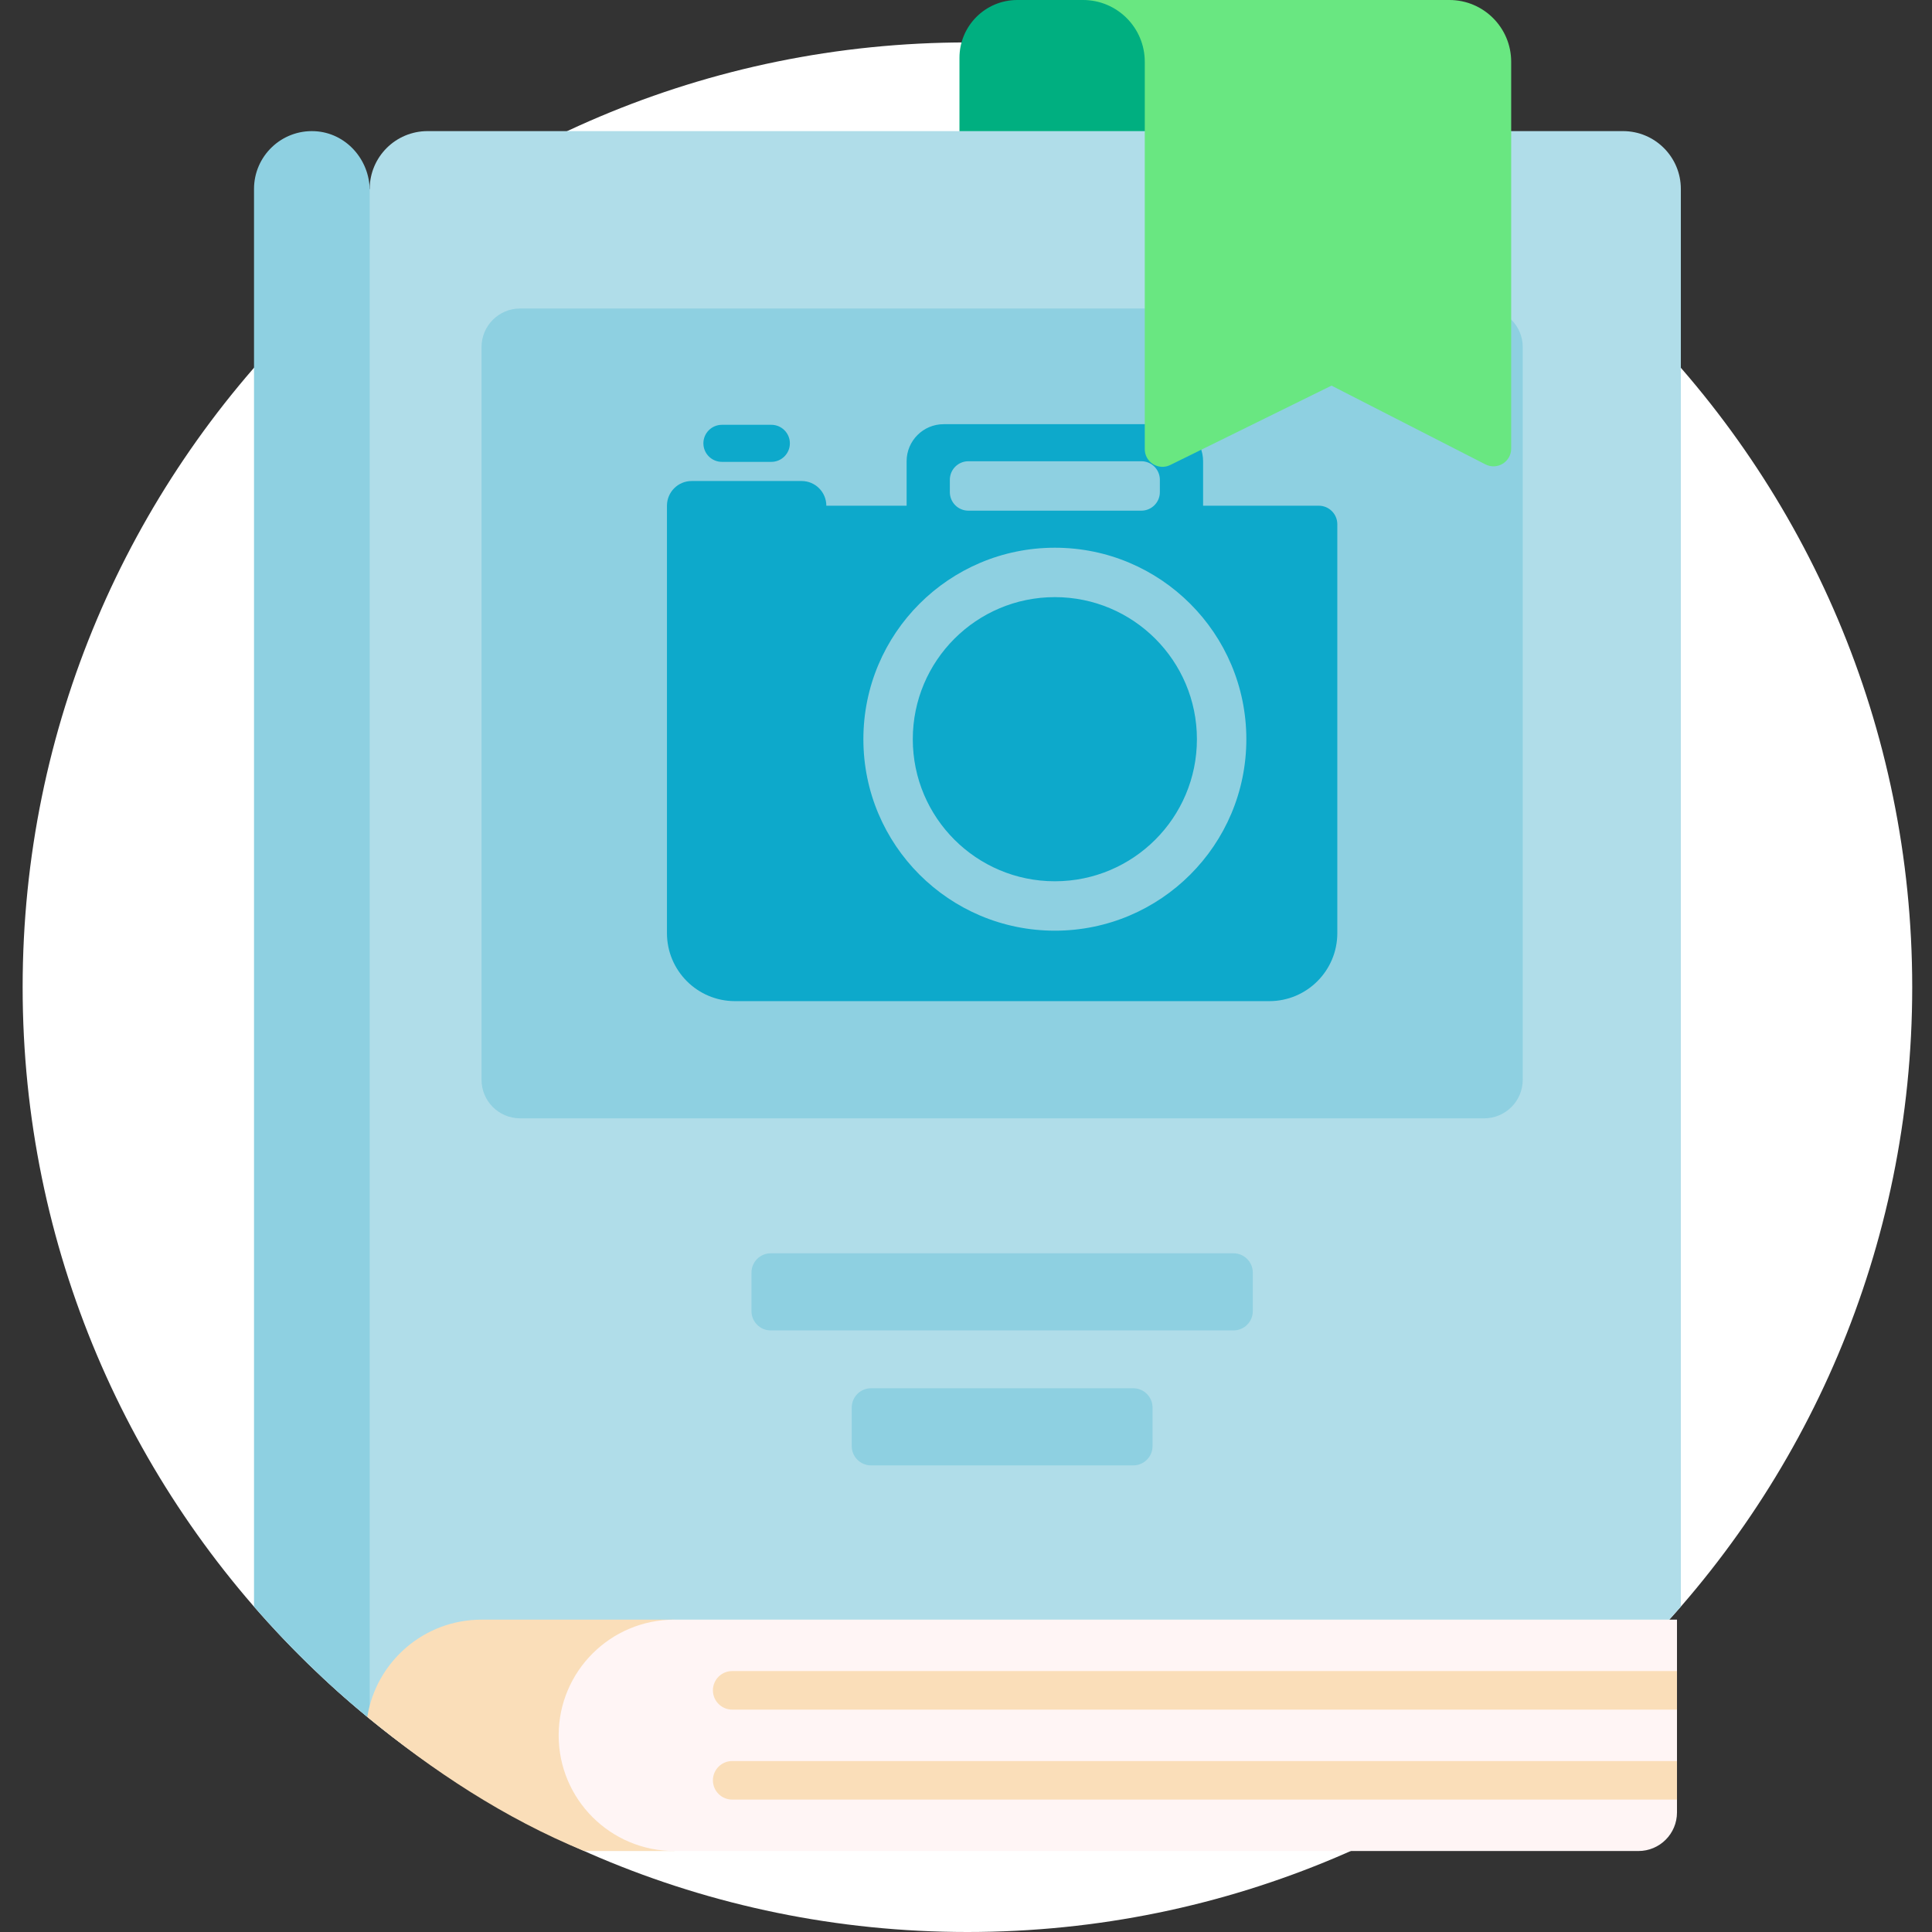 <?xml version="1.0"?>
<svg xmlns="http://www.w3.org/2000/svg" height="512px" viewBox="-6 0 512 512" width="512px" class=""><rect x="-6" y="0" width="512" height="512" fill="#333333" stroke="none"/><g><path d="m500.758 261.621c0 138.281-112.098 250.379-250.379 250.379s-250.379-112.098-250.379-250.379 112.098-250.379 250.379-250.379 250.379 112.098 250.379 250.379zm0 0" fill="#fdb44c" data-original="#FDB44C" class="" style="fill:#FFFFFF" data-old_color="#fdb44c"/><path d="m332.809 15.328v26.09c0 11.289-9.148 20.441-20.438 20.441h-64.102v-46.531c0-8.465 6.863-15.328 15.332-15.328h53.879c8.465 0 15.328 6.863 15.328 15.328zm0 0" fill="#fd5757" data-original="#FD5757" class="active-path" style="fill:#00AF80" data-old_color="#fd5757"/><path d="m128.434 480.32c-17.258-9.648-33.266-21.266-47.699-34.57v-381.559c0-1.176 11.242-14.117 11.242-14.117 0-8.465 6.863-15.328 15.328-15.328h316.809c8.465 0 15.328 6.863 15.328 15.328v375.695c-18.973 21.836-41.676 40.34-67.102 54.551zm0 0" fill="#b0dde9" data-original="#B0DDE9"/><path d="m91.977 50.508v404.207c0 .324-.383.504-.633.297-10.805-8.895-20.852-18.676-30.027-29.234v-375.703c0-8.711 7.27-15.723 16.07-15.309 8.246.387 14.59 7.488 14.59 15.742zm295.344 31.25h-255.488c-5.645 0-10.219 4.574-10.219 10.219v194.172c0 5.645 4.574 10.219 10.219 10.219h255.488c5.645 0 10.219-4.574 10.219-10.219v-194.172c0-5.645-4.574-10.219-10.219-10.219zm-66.426 250.379h-122.637c-2.82 0-5.109 2.285-5.109 5.109v10.219c0 2.82 2.289 5.109 5.109 5.109h122.637c2.82 0 5.109-2.289 5.109-5.109v-10.219c0-2.824-2.289-5.109-5.109-5.109zm-26.57 35.766h-69.492c-2.824 0-5.113 2.289-5.113 5.113v10.219c0 2.82 2.289 5.109 5.113 5.109h69.492c2.82 0 5.109-2.289 5.109-5.109v-10.219c0-2.824-2.289-5.113-5.109-5.113zm0 0" fill="#8ed0e1" data-original="#8ED0E1"/><path d="m180.406 117.488c0-2.715 2.199-4.91 4.914-4.91h13.094c2.711 0 4.91 2.195 4.91 4.91 0 2.711-2.199 4.91-4.91 4.91h-13.094c-2.715 0-4.914-2.199-4.914-4.91zm167.996 21.445v108.352c0 9.957-8.07 18.027-18.027 18.027h-141.594c-9.957 0-18.031-8.07-18.031-18.027v-113.266c0-3.613 2.934-6.547 6.547-6.547h29.137c3.617 0 6.551 2.934 6.551 6.547h21.277v-11.785c0-5.422 4.398-9.82 9.82-9.82h58.93c5.422 0 9.82 4.398 9.82 9.82v11.785h30.66c2.711.004 4.91 2.199 4.91 4.914zm-102.684-8.512c0 2.711 2.199 4.91 4.91 4.91h45.836c2.711 0 4.91-2.199 4.91-4.91v-3.273c0-2.715-2.199-4.914-4.91-4.914h-45.836c-2.711 0-4.91 2.199-4.91 4.914zm78.574 65.477c0-28.027-22.723-50.746-50.746-50.746s-50.742 22.719-50.742 50.746c0 28.023 22.719 50.742 50.742 50.742s50.746-22.719 50.746-50.742zm-50.746-37.652c-20.793 0-37.648 16.859-37.648 37.652 0 20.789 16.855 37.648 37.648 37.648s37.648-16.859 37.648-37.648c0-20.793-16.855-37.652-37.648-37.652zm0 0" fill="#0da9cb" data-original="#0DA9CB"/><path d="m121.613 429.223h51.098v61.316h-23.906c-21.145-8.688-40.109-21.238-57.469-35.531 2.332-14.617 15.004-25.785 30.277-25.785zm0 0" fill="#fadeb9" data-original="#FADEB9" class=""/><path d="m142.051 459.879c0-16.93 13.727-30.656 30.66-30.656h265.707v51.098c0 5.645-4.574 10.219-10.219 10.219h-255.488c-16.934 0-30.66-13.727-30.66-30.66zm0 0" fill="#fff5f5" data-original="#FFF5F5" class=""/><path d="m438.418 453.066h-250.379c-2.82 0-5.109-2.289-5.109-5.109 0-2.82 2.289-5.109 5.109-5.109h250.379zm0 13.629h-250.379c-2.82 0-5.109 2.285-5.109 5.109 0 2.82 2.289 5.109 5.109 5.109h250.379zm0 0" fill="#fadeb9" data-original="#FADEB9" class=""/><path d="m394.477 16.367v102.527c0 3.504-3.703 5.766-6.82 4.172l-40.793-20.871-42.734 21.035c-3.113 1.531-6.754-.734-6.754-4.203v-102.66c0-9.039-7.328-16.367-16.367-16.367h97.098c9.043 0 16.371 7.328 16.371 16.367zm0 0" fill="#fd7a7a" data-original="#FD7A7A" class="" style="fill:#69E781" data-old_color="#fd7a7a"/></g> </svg>
